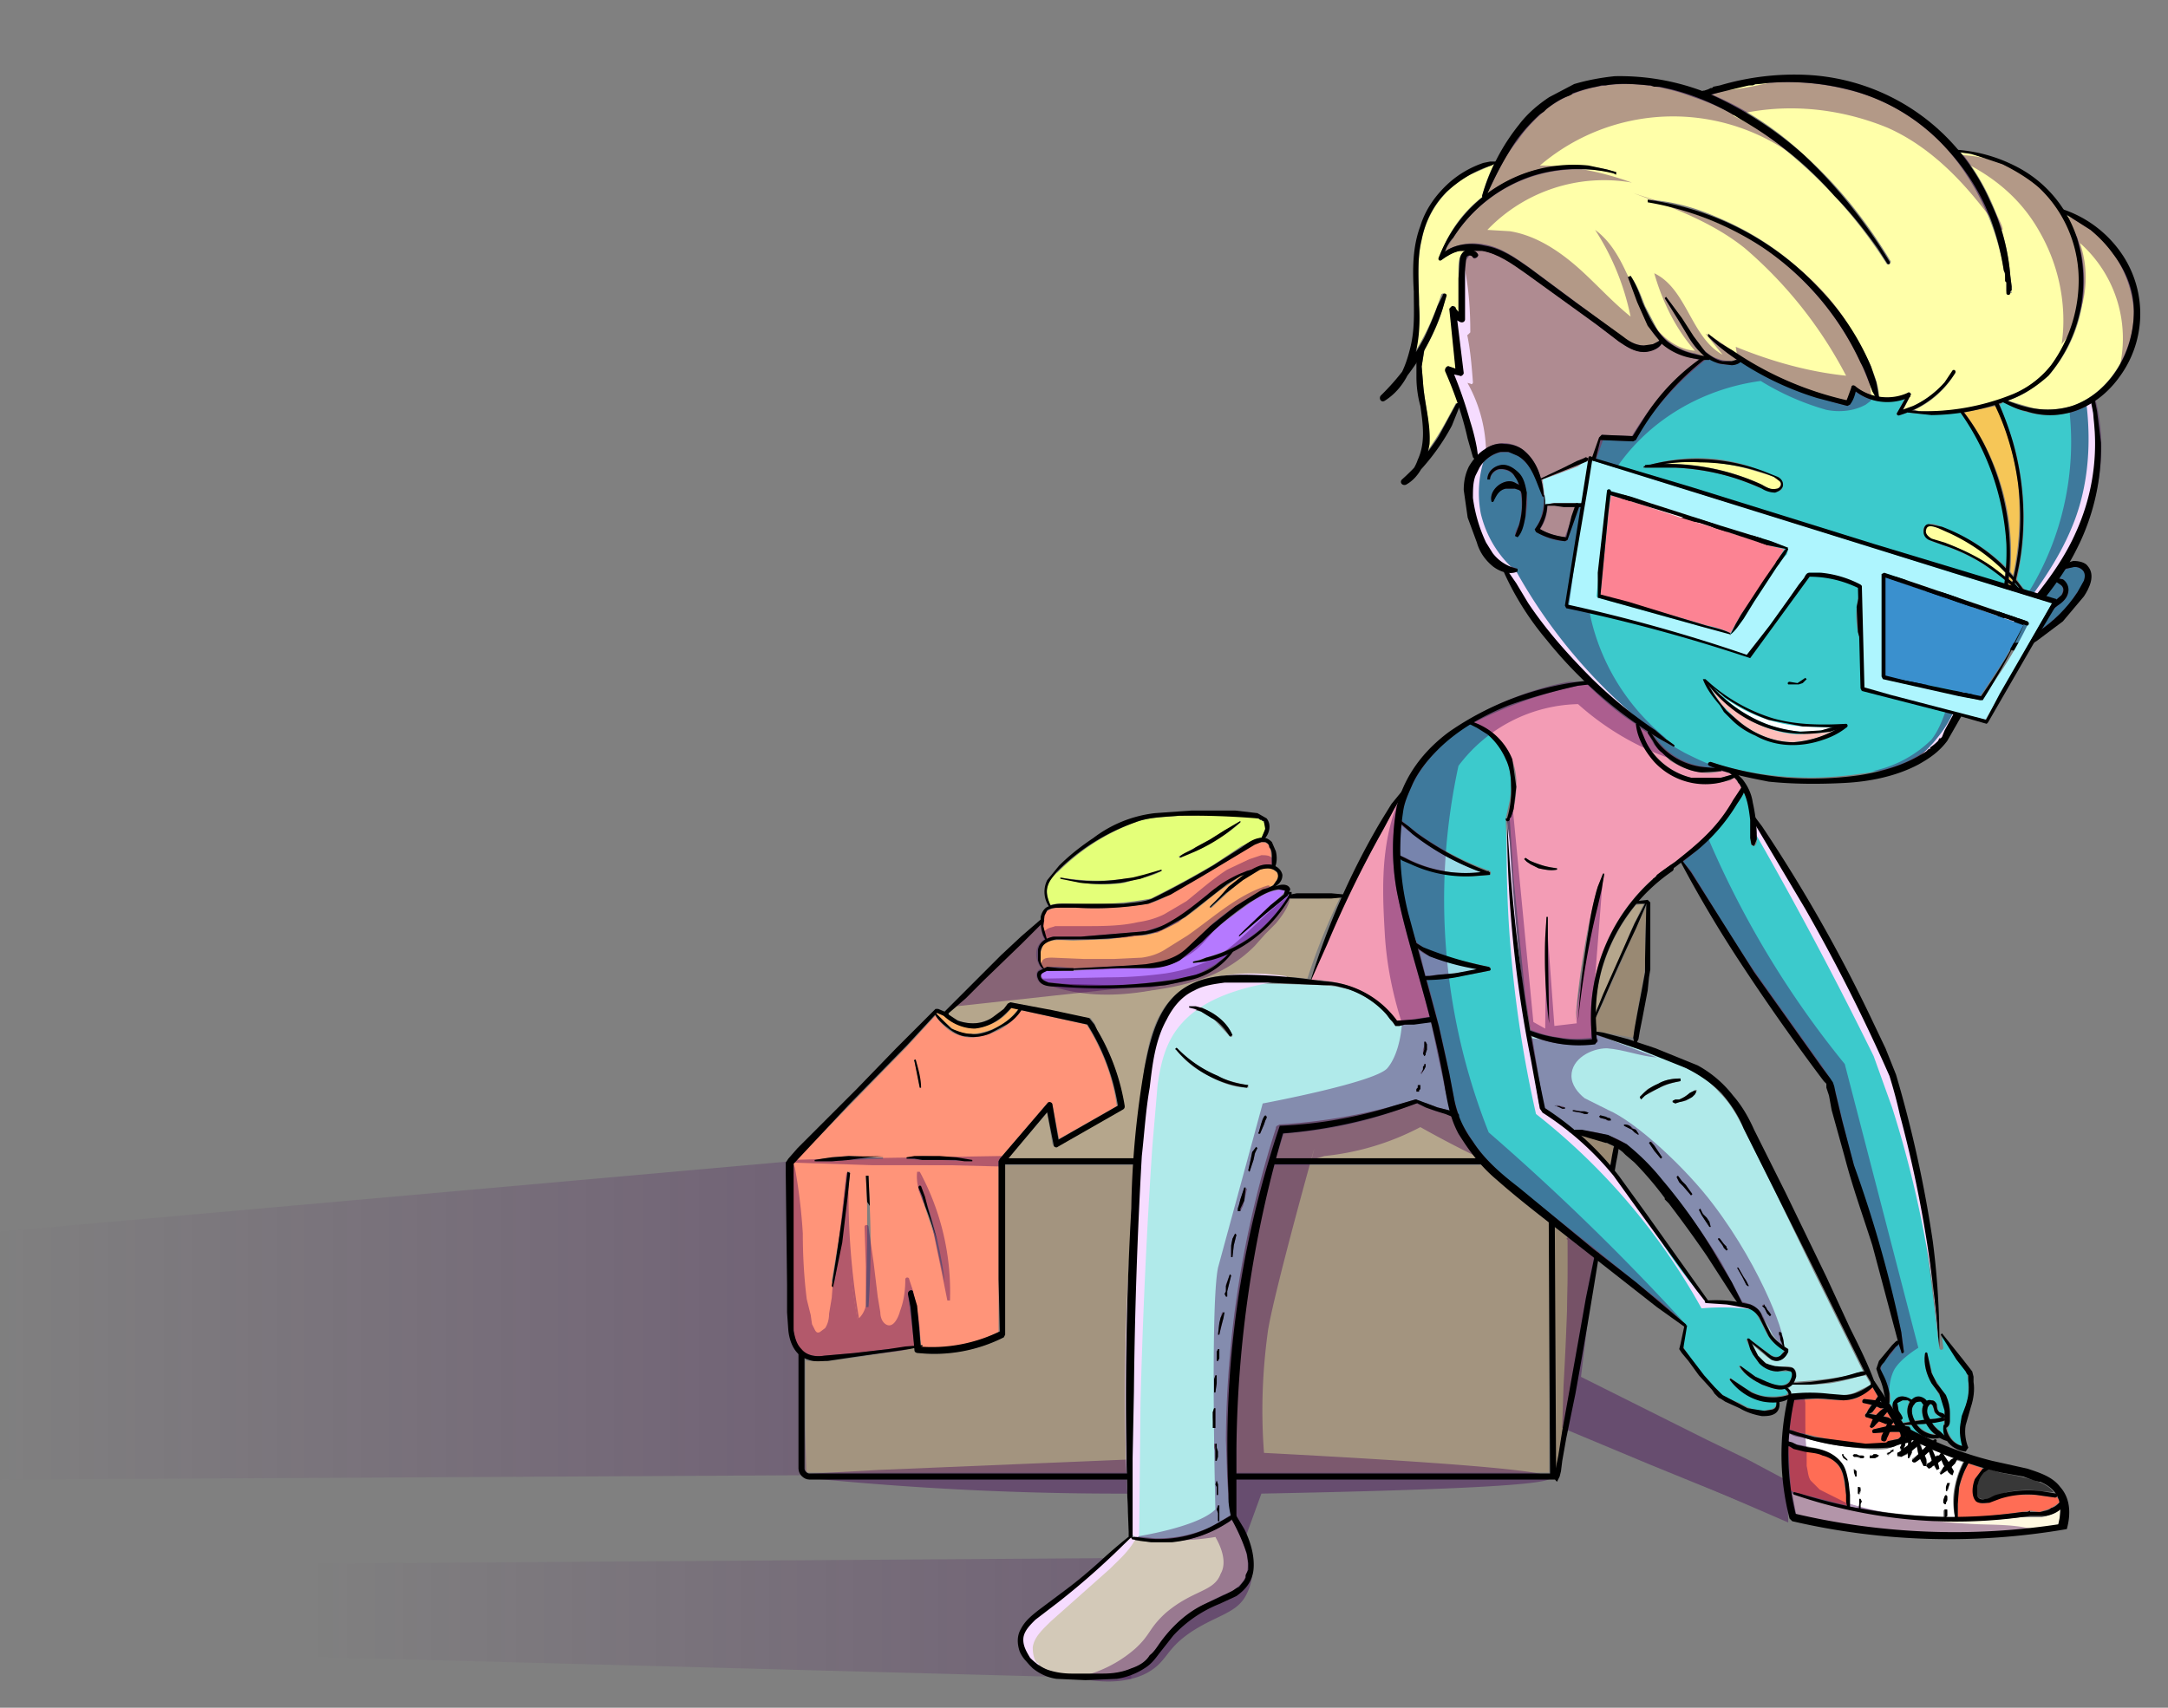 <svg xmlns="http://www.w3.org/2000/svg" xml:space="preserve" viewBox="200 400 1650 1300"><rect x="200" y="400" width="1650" height="1300" fill="#808080" stroke="none"/><linearGradient id="a" x1="437.1" x2="1256.9" y1="1632.3" y2="1632.3" gradientUnits="userSpaceOnUse"><stop offset="0" stop-color="#410055" stop-opacity="0"/><stop offset="1" stop-color="#410055"/></linearGradient><path fill="url(#a)" d="m1061 1678-746-20 21-67 721-5 4 92z" opacity=".3"/><path fill="#3CCACC" d="M1668 799c3-1 7 1 10 2l9 4a135 135 0 0 1 40 27 180 180 0 0 0-35-118c-13 2-27 2-40 0l-6 2c-2 1-3-1-2-2l6-11c-13 5-27 3-38-5l-4 10-2 1a276 276 0 0 1-81-34c-2 2-5 3-8 3l-9-1-7-4v1h-3a238 238 0 0 0-55 62l-23-1-27 76-1 1c-9 0-16-3-23-7l-1-2c5-7 7-16 7-24l-1-1c-4-11-8-24-19-31-8-5-18-3-25 4-8 7-10 18-9 28l5 19 6 15c2 5 5 9 9 13s9 5 14 7v2l-6 1 14 23a377 377 0 0 0 81 86l30 22c1 0 0 2-1 1l-14-8a53 53 0 0 0 34 23l13 2-5-2c-2-1-1-3 1-3l9 3a255 255 0 0 0 105 6c18-2 35-7 50-18 6-4 11-9 15-16l12-23 14-23c-7 4-15 8-24 10-12 3-25 3-37-1l-10-5c-11-7-19-19-22-32a63 63 0 0 1 1-29c7-5 15-9 24-12a89 89 0 0 1 84 18l1-2 2-15a157 157 0 0 0-50-27c-3-1-7-2-9-4-4-3-5-10 1-11zm-306-12c-1 7-2 16-8 21h-1c0-4 2-6 3-9a54 54 0 0 0 1-25l-1-1-3-1h-7c-5 1-8 5-9 9h-2c-1-6 4-12 10-14 3-1 6-1 9 1h2c-2-4-5-9-10-10-5-2-11 1-12 7h-2c0-7 6-11 12-11s12 5 15 11c3 7 4 15 3 22zm89-32 12-3a132 132 0 0 1 38-3c15 1 30 5 43 11l10 4c2 1 3 3 3 5 0 3-2 5-4 5-3 1-7 0-9-1l-23-9a192 192 0 0 0-64-8h-6v-1zm-21 54-1-1c-2-7-1-15 1-22l5-8c1-2 3-2 4-2a109 109 0 0 1 102 34c6 7 11 14 15 23 1 1-1 2-2 1l-2-3c-6 12-16 21-28 27a66 66 0 0 1-60 2 66 66 0 0 1-34-51zm219 676h1l3 1 1 3 8 3-7-7h-6zm13-18c-2-1-4 0-5 2-3 3-2 8 0 12h7c-1-4-2-8 0-12l-2-2z"/><path fill="#FF6D55" d="M1640 1490h-2l-2 5c0 1-2 3-3 2-2 0-1-3-1-4l2-3-8 1c-1 0-2-2 0-3l10-2v-2h-1l-4-2h-1l-2 2c-1 1-2 3-4 3l-1-1 2-5v-1l-4-1c-2 0-2-2-1-3l2-3 2-4-6-1c-1-1-1-3 1-3l8 1 2-3-4-7-11 8c-5 2-10 2-15 2l-16-1-18 1-3 22c3 1 6 3 10 3a275 275 0 0 0 37 7 138 138 0 0 0 27 1l1-2 8-2 2-2-1-2-1-1h-5z"/><path fill="#3CCACC" d="M1559 1457c-6 2-13-1-18-3-6-3-13-7-17-13-1-1 0-2 1-1l11 8 8 4c6 2 14 5 18-1 2-2 3-7 0-7h-11c-5-1-9-3-12-6l-5-7-5-11 1-1h1l16 12c2 1 5 3 8 1l3-4c-5-3-10-7-13-12l-5-10-4-7c-4-4-10-5-16-5l-21-2-1-1-7-9-45-63-19-25-25-26-7-6-1-1-21-15c-2-1-2-6-3-8l-2-11-4-22a1288 1288 0 0 1-18-182l2-9c3-12 3-25-2-37a48 48 0 0 0-23-24l-4-2c-9 6-18 12-25 20a98 98 0 0 0-26 45l-2 8 6 5 8 6a222 222 0 0 0 54 28c1 1 1 3-1 3a110 110 0 0 1-56-7l-8-4-4-1a229 229 0 0 0 13 63l1 1 5 4 14 6 35 8c2 0 2 3 0 3l-26 5-21 2a868 868 0 0 1 17 71l4 21a221 221 0 0 0 3 10v1l1 4 10 16c9 14 22 25 34 35l58 46 32 26 19 15 19 17v1l-2 15 1 3 2 3 4 6 8 10 9 10 5 5 4 3 10 4c5 3 10 5 16 6l7-1c4-1 5-3 5-6l-10-1c-10-1-20-8-26-16l1-1c9 6 17 13 28 14h7l7-1 1-1c1-1 0-2-1-4zm94 10-1-1h-4l-4 2 1 6 2 3 1 2v1l-1 1 1 1v1l6-1c-2-4-3-8-2-12l1-3z"/><path fill="#B0EAEA" d="m1366 1189 9 54 23 17c14 1 28 3 40 11a454 454 0 0 1 72 90l16 30c4 1 8 2 11 5 5 4 6 10 9 15 2 5 6 10 11 13l-1-1-1-3-1-3v-3h1v1l1 2 1 2 1 6 3 2v2c-2 4-7 9-12 6-4-1-6-4-9-6l-7-6 2 4 3 5c2 2 4 5 7 6 2 2 5 2 8 2 3 1 7-1 11 1s4 7 1 11l13-1a246 246 0 0 0 29-4l7-2 4-1-38-77-30-62-23-46c-5-10-10-19-18-27-7-8-16-15-26-19-11-6-23-10-35-14l-33-11 1 4c0 1 0 2-2 2-16 3-33 1-48-5zm25 55h-2l-2-1a220 220 0 0 1-3-2l4 1h1l2 1v1zm17 4h-2l-3-1-6-1 1-1 5 1h3l3 1-1 1zm134 145h1v1l1 1 1 2 1 2 2 2h-1l-2-1-1-2-1-2-1-1-1-1 1-1zm-19-28 4 7 2 3 1 2 1 2s0 1 0 0l-2-1-1-2-2-4-4-7h1zm-14-22 3 4 2 2v1l1 1-1 1-1-1-1-1-1-2-3-4c-1-1 0-2 1-1zm-45-61-5-6-2-3-2-3 2-1 2 3 2 3 4 6-1 1zm23 28-6-7-3-3-2-4 1-1 3 4 3 3 5 7-1 1zm7 10 2 4 2 3 2 3 2 4h-1l-2-3-2-3-2-4-2-3 1-1zm-8-88 4-2c1-1 2 0 1 1l-1 2-2 2-5 3-5 1-3 1-2-1v-1l2-1h3l4-2 4-3zm-35 0 3-3 8-4c5-3 11-4 17-4v2a64 64 0 0 0-23 9l-4 2-3 2c-1 1-1 0-1-1l3-3zm-15 24c3 0 5 1 7 3l2 1 2 3v1l-3-2-2-2-6-3v-1zm-19-6 1-1 4 2h2l1 1h1l-1 1h-2l-1-1-4-1-1-1zm180 212c5 0 10 0 15-2l12-6-4-7-6 1a144 144 0 0 1-21 5 188 188 0 0 1-29 1l-3 3c1 1 3 3 2 4 12-1 23 0 34 1z"/><path fill="#3CCACC" d="M1631 1466v1-1z"/><path fill="#FF6D55" d="m1636 1475-2 3 3 1 3 2-3-5-1-1zm-8-4-3 4-1 1 4 1 3-3 2-2h-2l-3-1zm12 13v1h2l-1-2-1 1z"/><path fill="#B0EAEA" d="M1171 1259c0-2 1-2 3-3a434 434 0 0 0 86-14l17-5 2 1 7 2 8 3 8 2 2 1-4-16-11-52-13 1-7 1-4 1h-3l-3-4-3-4a67 67 0 0 0-30-20l-9-2-9-1a5698 5698 0 0 0-76-2c-8 1-16 2-23 6-9 5-16 13-21 22-8 16-11 35-13 53a882 882 0 0 0-9 110 3121 3121 0 0 0-3 120v51l-1 39v20l2 1h5l10 1a98 98 0 0 0 41-8l9-5 8-5-2-12-1-15-1-30a789 789 0 0 1 38-237zm112-57v-3l1-3v-3h1l1 2v4l-1 3v1l-1 1-1-2zm-2 15 2-3v-2l1-1v-1h1v2l-1 2-2 3h-1zm-3 12 1-1v-1l1-1h1v3l-1 1v1h-2v-2zm-120 33 2-7 1-3 1-1 1-2 1 1v1l-1 2-1 3-3 7c-1 0-2 0-1-1zm-5 15 3-3c0-1 1 0 0 0l-1 5-1 4-3 9-1-1 2-9 1-5zm-48-111h5l5 1 9 5c6 4 11 9 14 16 0 1-1 2-2 1l-13-14-9-5-5-1-4-2v-1zm15 53c-10-5-18-11-25-20-1 0 0-2 1-1a94 94 0 0 0 54 28v2c-11 0-21-4-30-9zm6 228v6l-1 7h-1v-10l1-3h1zm-2 40-1-8v-4l1-3h1v15h-1zm1 23v-5l-1-3v-3h2v13h-1v-2zm1 23v-6l1 3v8h-1v-5zm2 25h-1v-6l-1-3 1-3h1v12zm0-129v5l-1 2h-1v-7l1-2h1v2zm3-26-1 5-2 8h-1a69 69 0 0 1 2-13l1-4h1v4zm5-28-1 4-1 4v4h-1l-1-2 1-2v-5l3-8 1 1-1 4zm4-31-1 4-1 9h-1a48 48 0 0 1 1-14l2-4 1 1-1 4zm2-22 1-2v-3l1-4 3-9 2 1-2 9-1 4-1 2-1 2h-2z"/><path fill="#3CCACC" d="M1734 844v1l4 4-4-5z"/><path fill="#E4FF79" d="M1020 1088a244 244 0 0 0 56-4 781 781 0 0 0 48-26l21-14c5-2 9-5 14-6h1c2-4 4-8 2-12l-1-1-2-1-2-1-6-2-21-1-32 1c-12 1-23 1-34 5a163 163 0 0 0-59 38c-4 3-7 7-8 12-1 4 1 9 2 13 7-2 15-1 21-1zm77-36 24-13 23-14v1c-6 6-14 11-22 15-7 5-16 9-24 12l-1-1zm-90 16c13 2 26 3 39 2l20-2 18-6v1c-5 3-12 5-18 6l-10 3a105 105 0 0 1-49-4z"/><path fill="#FF9479" d="M994 1104c0 4 1 7 3 11l4-2h21l24-2 24-2h1l16-5c12-6 22-15 33-24a153 153 0 0 1 25-15c2-1 5-3 8-3l4-2c3-2 7-2 11-2l-1-11c-1-2-1-4-3-5-3-2-7 0-10 1l-16 10-25 15-23 13c-5 3-11 6-17 7a242 242 0 0 1-65 2c-3 1-7 1-10 3-3 1-4 5-4 8v3z"/><path fill="#B579FF" d="m1149 1089-19 14-17 15c-5 5-11 11-17 14-7 3-15 5-22 5h-24a1720 1720 0 0 0-33 2h-20c-2 0-6 2-4 5 1 3 5 4 8 4a335 335 0 0 0 110-6l14-8 8-6 1-2-8 3c-6 2-12 4-18 4v-1l10-3 9-3a102 102 0 0 0 54-45h-1l-5 5-11 9a900 900 0 0 1 0-3l11-10 2-2c1-2 1-2-1-3l-6 1c-8 2-14 6-21 11z"/><path fill="#9BDCE8" d="M1270 1053a95 95 0 0 0 29 10c9 2 19 2 29 1a179 179 0 0 1-50-27l-12-9v5l-1 18 5 2zm24 89a269 269 0 0 0 31-4l-31-8c-5-2-10-3-14-7l5 20 9-1z"/><path fill="#F39CB5" d="M1204 1146c8 1 16 2 24 5 14 5 26 14 35 26 9 0 17-2 25-3l-5-19c-7-25-15-51-20-77a171 171 0 0 1 1-67l-3 5-8 15c-21 37-39 75-55 115h6z"/><path fill="#FFB16D" d="M1152 1066c-6 3-11 8-16 12l-14 13c-1 0-2 0-1-1l17-17 9-7-3 1-10 7c-11 7-21 17-33 25-5 3-11 7-17 9-6 3-13 5-20 4l-7 1-13 2-27 1c-7 0-17-2-23 3l-3 9c0 4 2 6 3 9l3-1h9l11 1 43-2c8 0 17-1 25-3s15-6 21-12l17-17a203 203 0 0 1 41-27l3-1c2-1 4-3 5-6 2-3 0-5-3-7-6-3-12 1-17 4z"/><path fill="#FF9479" d="m828 1432 22-2 26-3 20-2-5-40c0-3 4-4 4-1 3 13 5 27 6 40h1v1h-1v1c20 1 41-3 59-12v-124c0-3-1-6 1-8l12-14 24-28c1-1 3-1 4 1l5 26 44-25c-3-22-11-43-23-62l-50-11c-7 11-19 18-32 20-7 2-14 0-20-3-5-3-10-8-13-13l-22 24-87 89a10983 10983 0 0 1 1 109c0 11-2 24 6 33 5 4 11 5 18 4zm91-56-8-36-6-18-6-18c0-1 1-2 2-1l6 18a299 299 0 0 1 12 55zm-22-169 4 21h-1l-4-20c-1-1 1-2 1-1zm-7 74 12-1a273 273 0 0 1 38 4l-25-1h-13l-12-1v-1zm-48 53-7 42c-1 1-2 0-2-1l7-41 5-42h2l-5 42zm19 61h-2l1-50v-25l-1-25h2l1 25a684 684 0 0 1-1 75zm-40-112 12-2 13-1 26 1v1l-26 1-12 1h-13v-1z"/><path fill="#3CCACC" d="m1745 859-1-1-11-11-5 15a83 83 0 0 1 7 9l10-12zm-10 12z"/><path fill="#D3C9B8" d="M1131 1561a92 92 0 0 1-62 12c-2 0-7 0-8-2h-1l-8 8-32 29-32 25c-3 4-7 8-9 13-1 6 2 12 5 16 4 4 8 7 13 9 6 3 13 3 19 4 15 0 32 1 46-5 5-2 10-5 14-10l8-11c9-12 20-21 33-28l14-7c4-1 8-3 11-6 16-13 3-37-4-51l-7 4z"/><path fill="#998973" d="m1425 1287 1-2 1-6 1-6c-8-5-17-7-25-9l5 5 17 18z"/><path fill="#A3947F" d="m1339 1298-11-11h-158a740 740 0 0 0-29 215v19h238v-191l-40-32z"/><path fill="#998973" d="m1383 1334 1 186v-2l2-9 3-19c8-44 15-89 24-133l-17-13-13-10zm32-149 5 1a516 516 0 0 1 23 4l1-6 2-14 5-27c2-10 1-19 1-28l1-25-9 19-10 23-10 22c-3 7-6 15-10 21l1 10z"/><path fill="#B5A68C" d="m1414 1171 8-17a2224 2224 0 0 0 19-45l10-21-6 1c-19 23-30 52-31 82zm-121 75a133 133 0 0 1-15-6l-20 7c-26 9-54 14-81 16l-6 19h153l-14-19-5-13-4-2-8-2zm-343-69c7-2 13-7 17-13l2-1a18096 18096 0 0 1 54 11l7 1 3 4 2 5 5 9c8 16 13 32 15 49a12323 12323 0 0 0-50 31c-1 1-3 0-4-2l-4-24-30 35h96a1320 1320 0 0 1 8-69c3-20 8-42 24-56 14-13 33-15 52-15l39 2 9 1a456 456 0 0 1 25-62l-17 1h-22l-10 14c-8 10-18 18-29 24l-4 2-7 7a53 53 0 0 1-26 15c-13 4-27 5-40 6a348 348 0 0 1-64-1c-5-1-11-2-12-7-1-4 1-6 4-7-4-3-5-10-4-14s3-6 6-8c-2-3-3-8-3-12l-37 37-19 18-9 9-5 4-1 1c9 7 20 9 29 5z"/><path fill="#A3947F" d="M1063 1287h-98v26a17443 17443 0 0 0-1 105c-20 10-43 14-65 12-2 0-3-1-3-2v-2l-18 3-24 4-23 3h-17l-1-1v83c0 2 1 3 3 3h241v-78a4124 4124 0 0 1 6-156z"/><path fill="#F6C657" d="m1732 841-3-2v2l2 2 1-2zm-5 15 4-11-2-1-3 16 1-4z"/><path fill="#FFB16D" d="m919 1178 7 6c7 3 13 4 21 2 10-2 21-8 28-18l-5-1c-5 7-12 12-20 14-11 4-23 0-32-8l-5-2v1l6 6z"/><path fill="#FFFFA0" d="M1719 828a144 144 0 0 0-43-26c-3-1-10-4-11 2 0 4 4 6 7 7l10 3a162 162 0 0 1 44 25v-3l-7-8z"/><path fill="#FFFFA9" d="M1371 529a112 112 0 0 1 59 2v1c-8-2-17-3-25-3a112 112 0 0 0-99 52l-7 11c8-6 20-8 30-6 13 2 24 10 34 17l35 26 35 26c5 4 10 7 17 8a17 17 0 0 0 13-4l-3-3c-5-6-8-13-11-20l-10-25 2-1c5 7 8 15 11 23l10 19a44 44 0 0 0 28 17l6 2h1l-5-5c-5-5-8-12-12-18l-13-21 1-1c9 11 16 24 24 35 4 5 9 10 15 12a23 23 0 0 0 14 1h1c-8-6-16-11-22-18v-1l19 13c26 17 56 30 86 37 2-3 4-6 4-10 0-1 2-2 3-1 4 4 10 6 15 8l-10-24a218 218 0 0 0-163-125v-1c18 1 36 6 52 13a222 222 0 0 1 118 114c3 8 6 15 6 23 8 2 16 1 22-3 2-1 3 1 2 2l-6 12c16-6 29-17 39-30 0-2 2 0 1 1-7 12-18 22-31 28l4 1c24 1 50-3 72-13 11-5 21-13 29-23a106 106 0 0 0 12-104 96 96 0 0 0-50-48 127 127 0 0 0-32-9l3 3a174 174 0 0 1 35 91l1 8v3l-1 1h1v1h-3v-1h-1v-8l-2-9a191 191 0 0 0-41-89c-21-24-48-41-79-48a182 182 0 0 0-102 4c26 11 50 27 70 46 26 23 48 51 66 81 0 2-2 3-3 2a361 361 0 0 0-75-85c-21-18-45-33-72-42-21-8-44-12-67-9-16 2-32 8-45 18-8 7-16 15-22 24-10 12-16 26-23 40 12-8 25-15 39-18z"/><path fill="#3CCACC" d="m1492 1047-11 9 6 7c16 26 31 51 48 76l52 73 6 9 4 10 5 21a1085 1085 0 0 0 30 103l11 42c3 11 5 21 6 32 0 1-2 2-2 0l-2-6-3 4-4 5c-3 3-8 8-6 12l5 12c1 3 3 9 1 12l3 4c-1-2 0-4 1-5 1-3 3-4 6-4l4 1 2 1 1 1 6-3 5 4 4-1c2 0 3 1 4 3s0 4 2 6l3 1 1 1v-5l-3-8-4-7c-6-7-9-17-8-26 0-2 2-2 2 0l4 16 7 11c4 5 6 10 6 16v8c0 1 0 4-2 5 1 6 5 12 12 14-2-7-2-13-1-19l5-19v-12l-1-6-4-6-15-22 1 9c0 2-3 2-3 0-4-30-7-61-12-91a969 969 0 0 0-26-116l-4-9a1253 1253 0 0 0-59-118l-38-63v11c0 1 0 3-2 4h-1c-3-2-1-7-1-10a96 96 0 0 0-4-27l-2-4a140 140 0 0 1-36 44zm119 472z"/><path fill="#383838" d="M1705 1539c2 3 5 2 8 2l14-5a76 76 0 0 1 26-1l10 1c-2-3-5-5-9-7-10-4-21-6-32-8l-9-3-3 3c-3 2-4 6-5 9v9z"/><path fill="#3CCACC" d="M1666 1484h-7a20 20 0 0 0 14 8h-1l-6-8z"/><path fill="#FFF" d="M1544 951a82 82 0 0 0 43 5l7-2h2l-24-1a116 116 0 0 1-65-26l2 1c10 10 22 18 35 23z"/><path fill="#FFDAE5" d="m1519 848-1 10 8-5 2-7c3-19-11-44-34-49-11-2-23 0-34 7-9 6-15 15-17 23l1 12-1 1 11 12a31 31 0 0 1 5-23c-3-3-4-7-4-11a15 15 0 0 1 29-4h4c20 1 30 21 31 34z"/><path fill="#F39CB5" d="m1520 992-3 2-10 2c-17 2-36-3-48-17-7-7-12-17-13-27l-9-6c-11-8-20-16-29-25l-7 1a326 326 0 0 0-79 28l4 2 10 6c12 10 19 25 18 41a71 71 0 0 1-4 23l-1 1 3 46 9 90 4 25a92 92 0 0 0 46 6v-24a141 141 0 0 1 61-108l3-2c10-8 21-16 29-26a119 119 0 0 0 16-21l5-9v-1l-2-3-3-4zm-142 187-2-41v-20l1-20h1v41a890 890 0 0 0 0 40zm7-117c-5 1-9 0-14-1l-6-3-3-2-2-2 1-1 3 2 2 1 6 2c4 2 9 2 13 3v1zm33 17-3 14a832 832 0 0 0-16 84 596 596 0 0 1 16-99l5-13 1 1-3 13z"/><path fill="#FFF" d="M1442 827c1-9 8-18 17-24 11-7 24-10 36-7 24 5 38 31 35 50l-1 6c9-6 16-14 22-22v-1l-11-15c-15-17-35-28-58-33-14-2-29-2-43 1l-6 12-2 11c1 12 5 23 11 33v-11z"/><path fill="#FFFFA0" d="m1539 768 10 5c5 0 9-5 4-8-2-2-6-3-9-4l-10-3a153 153 0 0 0-66-5 173 173 0 0 1 71 15z"/><path fill="#F6C657" d="M1736 769a208 208 0 0 0-17-60l-24 5a178 178 0 0 1 35 121l2 3c5-22 6-46 4-69z"/><path fill="#3CCACC" d="M1678 1479h1l-3-1c-2-1-4-2-4-4l-1-3-1-2c-1-1-3 2-3 3-1 3 0 5 1 8h5l5-1zm1 7v-1l1-3h-6l-4 1 7 7 3 3-1-7z"/><path fill="#FFF" d="m1732 874 1-2-4-3-2-2-10 22h-2v8l3-4 12-15 2-4z"/><path fill="#FFDAE5" d="M1667 853c-23 1-40 21-41 38v10l9 8v-4c0-8 2-14 6-19v-4a15 15 0 0 1 25-10h1a33 33 0 0 1 32 38l14-10 1-9c-2-18-23-40-47-38z"/><path fill="#3CCACC" d="m1767 840 3 1c3 2 5 7 4 11s-5 7-8 9c-4 4-8 7-13 9-1 1-2 0-1-1l9-9 8-7c1-3 2-6-1-8 0-1-1-2-3-2-11 16-23 30-35 45l5 2 6-3 10-6c11-8 22-17 29-29 3-4 10-13 5-18-2-2-6-3-9-2l-5 2-4 6z"/><path fill="#FFFFA9" d="m1791 575-11-7-7-4 8 17a109 109 0 0 1-22 105c-9 8-19 15-31 19l17 5c10 3 22 2 32-1 29-10 47-42 47-72a86 86 0 0 0-33-62z"/><path fill="#3CCACC" d="M1771 715a65 65 0 0 1-46-9l-3 2 10 28a210 210 0 0 1 3 105l2 3 10 13c12-16 24-33 33-52a165 165 0 0 0 12-98c-7 4-14 7-21 8z"/><path fill="#FFF" d="M1721 863a92 92 0 0 0-51-22c-19-1-37 4-54 12-2 11-1 23 2 33l6 12v-7c1-18 19-39 43-40 23-1 44 18 48 36l7-24h-1z"/><path fill="#FF6D55" d="M1690 1545v10h4c14 0 29-2 44-4l8-1 6 1 9-3 6-4v-2l-2-3-1 1-15-2h-12c-6 0-11 1-17 3-4 2-12 6-16 1-4-4-2-11-1-16l6-8-11-4-2 4a65 65 0 0 0-6 27z"/><g fill="#FFF"><path d="m1664 1503 2-2-4-2 1 5 1-1zm-9-5 1-1h1l-1-1-1 1v1zm-6 5 2-2 1-1v-2l-2 1v1l-1 3zm25 6 1-1h1l1-2-6-2 2 5h1zm-9-1 1 2 1 5 1-1 1-1 1-1v-2l-2-5-1 1-2 2z"/><path d="m1676 1518-2 1-2-3h-1l-1 1-2 1-2-2h-2l-2-4-1-2-3 3c-2 1-4-2-2-3l4-3-1-6-1 1-3 3v1l-2 4-1-1v-2l-5 2h-3v-3l2-1 1-1-1-1v-1l1-2v-1l-2 1-9 3c-9 1-17 0-25-1a201 201 0 0 1-40-8c-3 0-7-1-9-3l-1 6 3 2 6 1 10 2c6 1 12 3 17 7s7 9 8 15l2 11v12l7 1 1-3v-4h1v7c21 4 42 6 64 7h-1v-5l1-1h1l1 1v4l-1 1h7c-2-8-2-17 0-25a70 70 0 0 1 6-17l-4-1-1-1v1l-2 2-2 2 2 4-1 3c-2 0-3-2-3-3l-1-1-1 1-3 2c-1 1-2-1-2-1l3-4 1-1-1-2-1-3-1 1-2 2 1 4zm-70-6-2-3-2-1v-1c-1 0 0 0 0 0h1v1l1 1a314 314 0 0 1 2 3zm7 12h-1v-2l-1-1v-3l1 1 1 1v4zm3 11v1l-1 2-1-1v-5h2v3zm2-25h-3l-2-1h-2v-2l2 1h4l1 1h1l-1 1zm12-2-1 1-2 1h-4v-2h2l1-1h2l2 1zm11-4v1h-1l-1 1-2 2-1-1v-1l3-1v-1h2zm40 29v-1l1-3h2l-1 3v2h-1v1h-1v-2zm-2 9 1-3 1-1 1 1v3l-1 2v1h-1l-1-1v-2z"/><path d="m1685 1511 2-1-8-3 4 6 2-2z"/></g><path fill="#FFC0BB" d="m1593 957-8 1-18 1c-27-2-51-18-67-38l10 15 11 11c12 11 28 18 44 18 12-1 23-4 33-10l-5 2z"/><path fill="#3CCACC" d="M1600 954h1-1z"/><path fill="#F39CB5" d="M1487 992a59 59 0 0 0 30-2h1l-1-1-6-2h-1c-13 4-28-1-39-8l-12-12-5-9-6-4 3 9c8 14 20 25 36 29z"/><path fill="#FFFFA9" d="m1303 679 5 2-4-46c-1-2 4-3 4 0l2 3v-35c0-4 1-10 5-12l3-1c-7 0-15 3-21 8h-2a96 96 0 0 1 33-48v-1a126 126 0 0 1 9-24l-18 8a71 71 0 0 0-37 50c-4 17-2 34-2 51 0 11 0 22-3 34l1-2c8-13 14-27 19-42 1-1 4-1 3 1-2 15-9 29-16 42l-2 12 1 12c1 16 6 31 4 47l-1 6 4-6c7-10 12-20 18-31h2l-9-25c-1-1 0-4 2-3z"/><path fill="#F8E8B9" d="m1489 673-11-4c-5-2-9-4-13-8-2 5-8 6-13 7-6 0-13-3-18-7l-35-26-36-26c-10-8-21-15-34-18l-9-1 5 4c0 2-3 4-4 2 0-2-2-2-3-1l-3 4v44c0 2-2 3-4 2l-2-1 5 40c0 2-2 3-3 2l-4-1a325 325 0 0 1 17 62l6-5c10-7 22-6 31 2s13 21 14 33h2c2 9 0 19-5 26 6 3 12 5 19 6a9671 9671 0 0 1 28-78l23 1c13-22 31-43 52-58l-5-1z"/><path fill="#FF6D55" d="m1564 1535 1 1h1l39 10h1l-1-9-2-12c-1-6-4-11-10-15-5-3-11-4-17-5l-10-2-5-2 2 34h1z"/><path fill="#FFF9E1" d="M1768 1549c-4 3-10 5-14 6h-17a390 390 0 0 1-172-18h-1l3 16a534 534 0 0 0 200 8l1-12z"/><path fill="#410055" d="m1351 1012-4 13a984 984 0 0 0 18 160 78 78 0 0 0 49 8l-3-11 9-115c0 1-22 88-20 112l-17 2-6-82-1 84-9-5-16-166zm149 26a720 720 0 0 0 104 172l56 216s-15 9-19 18-3 18-3 18l-8-18s6-18 14-22l2-2-13-53-42-143a1942 1942 0 0 1-111-168l20-18z" opacity=".4"/><path fill="#410055" d="M1530 669v-1 1zm0 0h-2m2 0h-2v1-1h2s0-1 0 0z"/><path fill="#410055" d="M1812 594a79 79 0 0 0-41-30 96 96 0 0 0-83-46c-50-52-89-61-115-59-29 2-48 13-89 10-17-2-32-8-49-9-20-1-40 5-56 17a160 160 0 0 0-48 75 124 124 0 0 0-30 37l-3 3h1l-1 3 4-3 13-1h1l-4 9v42l-6-3 7 45-10-3 20 68s-19 38 13 77l11 8s39 71 83 102c4 4 37 28 38 26-59-48-77-128-47-190 22-44 67-75 119-82a198 198 0 0 0 50 22c10 2 21 1 30-4l4-3v-5c-3-42-31-79-65-103-35-24-76-37-116-50 30 11 60 22 85 42a326 326 0 0 1 77 97c-29-3-57-11-84-22l1 6h-1c-7-7-15-12-23-16l13 16c-24-13-27-50-52-62 6 21 16 42 31 59-14-1-26-11-33-22-8-12-13-25-19-37-6-13-13-25-24-33 13 20 22 42 27 66-15-12-28-27-42-39s-31-23-50-26l-17-1a123 123 0 0 1 110-36c-22-8-46-13-70-13a156 156 0 0 1 223 21c-17-28-47-44-76-59 39-10 80-6 117 9 55 24 84 81 88 78 1-1-2-10-28-51 11 6 38 20 56 52 22 38 19 74 17 86 18-21 23-51 14-77a97 97 0 0 1 29 99c16-29 17-64 0-90zm-291 80 1 1-5 2-4-1 8-2zm-66-8-7-1h-1l8 1z" opacity=".4"/><path fill="#410055" d="M1775 713c6 54-9 111-43 155-16 21-36 40-48 64-4 11-7 22-14 31a90 90 0 0 1-45 24c22 1 43-14 57-31 13-18 22-39 35-58 17-26 42-47 58-74 22-35 30-79 20-119l-26 9" opacity=".4"/><g fill="#410055" opacity=".4"><path d="M1728 891c0-5 2-10 5-14l10-11 13-16c5-7 11-15 19-19h9l5 6-1 9-7 11c-11 13-24 27-41 33l-9 2"/><path d="M1728 891a30 30 0 0 1 8-16l12-13 11-14 10-12c4-3 10-7 15-4 5 4 4 11 1 16-2 5-6 9-10 13l-11 12a91 91 0 0 1-22 15l-11 3v2c3 1 7-1 10-2l8-4a126 126 0 0 0 27-23l5-6 6-8c3-5 5-11 1-17-1-2-3-4-6-4-3-1-6 0-9 1-5 3-9 7-12 11l-11 15-8 9-7 7c-4 5-9 12-8 19h1z"/></g><path fill="#410055" d="M1557 1424c4-2-15-57-53-107-21-28-59-63-80-72l-18-9c-5-4-10-10-10-17 0-13 15-21 27-21 13 1 25 6 38 7l-50-19v6c-16 1-32 0-48-2 1 12 1 24 4 36 3 11 10 22 20 29 12 7 27 8 41 13s25 16 34 28l10 13 14 26c9 14 12 14 23 30l15 27c3 1 8 3 13 7 7 6 10 13 12 17 3 4 7 9 8 8z" opacity=".4"/><g fill="#410055" opacity=".4"><path d="m1561 1559-171-74a2599 2599 0 0 0 3-144l20 14-11 95 158 78"/><path d="m1562 1558-67-29-66-29-38-16 1 1a2117 2117 0 0 0 3-113v-31l-3 2 20 14v-2l-9 74-3 21 1 1 62 31 61 30 35 17c2 1 3-2 1-2l-30-16-31-15-62-31-34-17v2l9-74 3-21-1-1-20-14a2558 2558 0 0 1-4 114l-1 31v2l67 28a19278 19278 0 0 0 106 43z"/></g><path fill="#410055" d="M1208 1280a199 199 0 0 0 73-22 800 800 0 0 0 46 24l154 124a1819 1819 0 0 0-148-144 480 480 0 0 1-23-279 117 117 0 0 1 91-47 208 208 0 0 0 117 52c-16-5-28-11-36-15-28-16-43-24-55-40-3-4-8-11-18-14h-15c-32 6-62 19-89 37l-2 6c-7 5-15 11-22 20-33 40-29 94-27 130 1 16 4 39 13 67 0 0-1 22-11 34-9 11-95 27-95 27l-34 125c-6 29-2 184-2 184-14 14-62 21-62 21 30 6 62 0 62 0 8 14 7 23 4 28-5 14-21 12-42 30-13 12-11 16-23 27a96 96 0 0 1-45 22c26 6 43 2 53-3 17-9 14-18 35-32 20-13 35-14 42-29 3-6 4-12 4-16l-5-27 12-33c155-3 220-7 220-12s-65-11-218-19c-3-39 0-71 3-93 5-32 45-174 33-130l10-3z" opacity=".4"/><g fill="#410055" opacity=".4"><path d="m1060 1512-246 11a2520 2520 0 0 0 247 12l-1-23z"/><path d="m1060 1511-96 4-96 4-54 3c-2 0-2 3 0 3a2378 2378 0 0 0 241 12h6c1 0 2-1 1-2v-11l-1-12c0-2-3-2-3 0v12l1 11 1-2h-48a2736 2736 0 0 1-198-11v3l96-4 96-4 54-3c2 0 2-3 0-3z"/></g><g fill="#410055" opacity=".4"><path d="M802 1284c11 41 4 85 15 125 1 3 2 6 5 7 3 0 5-2 7-4 3-6 4-12 5-18l11-100c-1 37 1 75 8 112 3-2 6-6 7-11l1-12-1-49 8 64 2 8c1 2 4 4 6 4 5 0 8-4 10-9 3-8 4-17 5-27l8 37c0 3 0 7-2 10-3 5-8 5-11 6l-66 8c-4-1-9-4-13-9s-4-11-4-13l-3-124"/><path d="M802 1284c4 17 5 35 6 52s1 35 4 52l2 13c1 4 1 8 3 11 1 3 4 6 7 5 4-1 6-4 7-8 2-3 3-7 3-11l2-13 3-28 6-56 1-7h-2a544 544 0 0 0 9 113c8-5 9-15 9-24l-1-31v-18h-3l7 54 2 13c1 4 2 7 5 9s6 2 9 0 4-5 6-8c3-8 5-18 5-28l-3 1c4 12 6 24 8 36v8l-5 5-9 1-55 7h-4l-4 1-6-2c-4-3-8-7-9-12l-1-14-1-41-1-66v-9c0-2-3-2-3 0l1 70 1 45 1 13a22 22 0 0 0 13 17l2 1 2 1h2l60-7c7-1 16-2 19-10v-8l-1-9-4-19-3-9c0-2-3-2-3 0 0 8-1 16-4 24-1 4-5 14-11 10-3-2-4-6-4-9l-2-12-3-25-4-28c0-2-3-2-3 0l1 30v30c-1 4-3 8-7 11h2a563 563 0 0 1-8-111c0-2-2-2-2 0l-6 54-4 27-1 13-2 12c0 4-1 8-3 11l-4 3c-2 1-3 0-4-2l-2-4-1-7-3-12c-2-16-3-33-3-50a427 427 0 0 0-6-50l-2-6s-2 0-1 1z"/></g><g fill="#410055" opacity=".4"><path d="M899 1306c8 12 11 26 14 40l9 44c1-34-7-68-23-97-1 8 2 16 5 23"/><path d="M899 1306a100 100 0 0 1 11 30l7 34 4 20h2a192 192 0 0 0-23-98h-2c-1 9 2 17 5 24h2c-3-7-6-15-5-23h-1a216 216 0 0 1 21 75l1 22h2l-8-37-7-32c-2-6-5-11-9-16v1z"/></g><g fill="#410055" opacity=".4"><path d="m962 1288-160-4 161-2-1 6z"/><path d="m962 1287-62-2a535225 535225 0 0 0-98-2v2l63-1 62-1h36l-2-1v6h2l1-6-2-2-62 1-63 1-35 1c-2 0-2 2 0 2l62 2a535225 535225 0 0 0 98 0z"/></g><path fill="#410055" d="m996 1149-1-1m1 1-1-1c1 0 0 0 0 0l1 1z" opacity=".4"/><path fill="#410055" d="m1102 1147-174 19a4869 4869 0 0 0 67-66 21 21 0 0 0 2 16s-5 3-6 10 3 11 4 12c-3 1-3 6-1 8 3 3 7 3 10 3 9 0 34 0 71 3" opacity=".4"/><g fill="#410055" opacity=".4"><path d="M992 1145c26 1 53 1 80-1 15-2 31-4 45-10 25-11 42-35 64-52-2 10-9 18-16 25-8 10-17 19-27 26-13 8-28 13-43 17-34 8-71 10-103-4"/><path d="M992 1146a445 445 0 0 0 90-2c14-2 27-5 40-11 10-6 20-14 29-22 10-9 19-19 31-27l-2-2c-1 7-5 12-9 18a228 228 0 0 1-30 30l-19 10c-13 6-27 9-41 11a140 140 0 0 1-88-6c-2-1-3 1-2 2 27 12 57 12 85 7 15-2 29-5 42-10a103 103 0 0 0 37-24l8-9 8-8c5-6 10-13 11-20 1-1-1-2-1-1-20 14-35 34-56 47-12 6-25 10-38 12-15 2-29 3-44 3l-51 1v1z"/></g><g fill="#410055" opacity=".4"><path d="M995 1137c-2-1-2-4 0-5 1-2 4-1 6-1a440 440 0 0 0 77-2c6-2 13-6 18-10 23-15 43-36 69-44-12 8-24 15-34 24-9 9-16 20-27 27-13 8-28 9-44 9l-62 3"/><path d="M995 1136v-2c0-2 2-2 3-2h4l5 1a505 505 0 0 0 63-1c13-2 24-9 34-16l28-21c10-8 21-15 34-18l-1-2a358 358 0 0 0-30 20c-9 7-15 16-23 24-5 4-9 7-14 9l-17 5-17 1-20 1-45 2c-2 0-2 2 0 2l40-1 21-1 17-1c12-2 23-5 32-12s15-17 23-24l16-13 9-5 9-6c1 0 1-2-1-2-23 7-41 24-61 38l-16 10c-6 4-12 6-19 7l-21 1h-23l-24-1c-3 0-7 0-8 3-1 2-1 5 2 6v-2z"/></g><g fill="#410055" opacity=".4"><path d="M998 1115c-3 1-4-4-2-6s5-2 8-2l26-1c19 0 38-1 55-9 14-6 25-16 37-25s25-18 39-20l5 1c1 0 3 2 2 3 0 3-3 3-5 4-17 3-33 10-46 21-9 9-18 19-29 25-10 5-23 7-35 8-19 1-39 2-58 1"/><path d="M998 1115c-2 0-2-3-1-5s4-2 7-2l21-1c12 0 25 0 38-2a90 90 0 0 0 35-13c11-7 20-16 30-23s21-13 33-15h4c1 0 3 1 2 3s-5 2-6 3c-6 1-12 2-18 5-11 4-21 11-30 19s-17 17-28 22-25 6-37 7l-43 1h-10a670 670 0 0 0 86-4l16-8 14-13 14-13a107 107 0 0 1 35-15c3 0 6 0 8-2 2-1 2-4 0-6s-5-2-8-2l-9 3-17 8c-11 7-21 16-31 24l-17 10c-6 3-13 5-20 6-13 3-27 3-41 3h-22c-2 1-5 1-7 3-2 1-3 3-2 5s2 4 4 3v-1z"/></g><g fill="#410055" opacity=".4"><path d="m1573 1462 1 47c0 6 0 12 3 17 3 6 8 10 14 13a356 356 0 0 0 117 23c13 1 26 1 39 4-61 5-123 1-182-12-5-26-7-54-4-80 0-3 1-6 3-8s5-3 7-1"/><path d="M1572 1462v50c1 7 2 14 7 20 4 5 11 8 17 11 15 7 30 11 46 14s32 5 49 6l25 1c8 0 16 0 24 2l6 1 1-3a605 605 0 0 1-182-12l1 1c-5-25-6-50-4-76 1-3 0-6 2-9 1-2 4-4 5-2 2 1 4-1 3-2-2-2-5-2-7-1-3 1-4 3-5 6l-1 9-1 11a277 277 0 0 0 6 66 622 622 0 0 0 183 12c1 0 2-3 0-3-16-4-32-3-48-4a414 414 0 0 1-94-16l-20-10-7-7c-2-3-2-7-3-11v-11l-1-12v-25l-1-6h-1z"/></g><linearGradient id="b" x1="190.6" x2="1010.5" y1="1405.7" y2="1405.7" gradientUnits="userSpaceOnUse"><stop offset="0" stop-color="#410055" stop-opacity="0"/><stop offset="1" stop-color="#410055"/></linearGradient><path fill="url(#b)" d="m814 1523-745 4 48-182 685-61 1 129 7 18 4 92z" opacity=".3"/><path fill="#F6DCFF" d="M1654 982c0-1 11-8 21-21 9-11 13-22 15-26 16-39 65-80 87-134 8-19 16-50 11-93l4-2c9 58-3 94-17 116-11 19-21 22-45 60l-35 56c-4 7-10 21-24 33-8 7-16 11-17 11zm-210-37a403 403 0 0 1-90-110c-6-5-21-19-27-44-4-21 1-38 4-45-11 8-15 22-13 35 2 14 7 24 14 37l14 18a258 258 0 0 0 98 109zm-114-199c0-19-6-39-15-56l4 1c0-13-1-26-4-38h2c1-16 0-32-4-47v37c-3 0-5-2-7-3 3 15 5 30 5 46l-7-2c8 22 15 44 20 67l8-7"/><path fill="#F6DCFF" d="M1331 746a111 111 0 0 0-15-56l-1 1 4 1c1 1 2 0 2-1-1-13-2-26-5-39l-2 2 3 1 2-2c0-16-1-32-4-47-1-2-3-2-3 0v37l1-1-6-3c-1-1-2 0-2 1 2 8 3 15 3 23l2 23 1-1-7-2-2 2a448 448 0 0 1 23 67l7-7c1-1 0-2-1-1l-8 6 2 1a391 391 0 0 0-20-67l-2 2 8 1 1-1-2-23-3-23-2 1 7 3 1-1c0-12 0-24 2-37l-3 1c3 15 5 31 4 47l2-2h-3c-1-1-2 0-2 1 3 13 5 26 5 39l2-2-5-1c-1 0-2 1-1 2a117 117 0 0 1 15 55h2zm-270 823c-5-117-2-234 14-350 3-20 7-41 21-56 10-11 24-17 39-19 14-2 29-1 43 0-15 3-31 6-46 12s-29 14-38 27c-12 17-14 38-16 59-10 108-11 218-13 327"/><path fill="#F6DCFF" d="m1062 1569-1-50a2142 2142 0 0 1 16-303c2-14 5-28 11-40 7-12 18-21 31-26 15-6 31-6 47-5l12 1v-3c-28 5-59 10-80 32-20 22-21 53-23 80a2575 2575 0 0 0-10 200l-2 101v12c0 3 4 3 4 0l1-99a4625 4625 0 0 1 9-196l4-47c2-14 5-28 13-40 16-24 46-33 73-38l12-2c2 0 1-3-1-3-29-4-64-4-85 21-9 10-13 23-16 36l-7 47a1678 1678 0 0 0-11 310l1 12h2zm-68 102c-8-2-11-13-8-20 3-8 9-14 15-20l43-38c7-6 14-13 19-22a30035 30035 0 0 1-79 66c-4 5-6 11-6 17 1 6 5 12 11 13"/><path fill="#F6DCFF" d="M995 1671c-7-3-9-10-9-17 1-8 8-14 14-20l45-40c7-7 14-13 19-22 1-1-1-3-2-2l-49 39-23 18c-6 6-12 13-13 22s3 19 12 20c2 0 2-2 1-3-7-2-11-9-10-16 1-9 7-15 14-21l22-18 22-18 26-21-2-1c-5 8-12 14-18 20l-24 22-23 20c-6 6-12 13-13 21-1 7 3 16 10 18 1 1 2-1 1-1zm352-646a900 900 0 0 0 22 223 490 490 0 0 1 126 148 170 170 0 0 1 40 1c-7-3-15-6-26-7h-11l-10-12c-17-21-24-34-34-49a284 284 0 0 0-82-85 1933 1933 0 0 1-23-203m185-10a3067 3067 0 0 1 92 173l14 39c32 100 36 183 36 183l-11-104-27-112-40-81-62-104-2 6z"/><path fill="none" stroke="#000" stroke-miterlimit="10" stroke-width="4.6" d="M1169 1284h160m-367 0h103"/><path fill="none" stroke="#000" stroke-linejoin="round" stroke-miterlimit="10" stroke-width="4.6" d="M1059 1524H816c-3 0-6-3-6-6v-88"/><path fill="none" stroke="#000" stroke-miterlimit="10" stroke-width="4.6" d="m1381 1328 1 196h-242"/><path d="M1182 1084h31l11-1v-2l-11-1h-26l-5 1c-2 0-2 2 0 3zm-264 89h2l15-13 14-14 29-28 16-16c1-1-1-3-2-2l-15 13-15 14-28 28-16 16v2zm527 22 2-4 1-6 2-10 4-21 1-10 1-6v-51l-2-2-9 1c-2 0-2 2 0 2h9l-1-1-1 43v10l-2 11-4 21-2 11-1 7 1 5h1zm-16 96 1-6 1-5 1-6v-5l-2-1-2 6-1 5-1 6-1 5c1 2 3 2 4 1zm-44 237 2-4 1-4 1-8 3-17 7-34a5315 5315 0 0 0 18-106c0-2-3-2-3-1l-7 34-6 34-12 67-3 19-2 10v5l-1 2 1 2 1 1zm-108-291-17 5a334 334 0 0 1-86 15 761 761 0 0 0-39 280v6a72 72 0 0 0 2 12c1 2 4 2 4 0v-52a892 892 0 0 1 36-242l-3 2a372 372 0 0 0 104-23c2-1 1-3-1-3z"/><path d="M1224 1150a428 428 0 0 0-77-8c-18 0-38 2-52 15-15 14-20 36-24 56a681 681 0 0 0-10 107 2561 2561 0 0 0-3 220l1 26v3c0 2 3 2 3 0v-59l1-51a3830 3830 0 0 1 6-179c2-18 3-35 6-52 2-17 4-36 13-52 5-10 12-18 21-22 7-4 16-5 23-6h33l43 2a409 409 0 0 1 16 0zm171 112a2741 2741 0 0 0 27 8h1-1 1l2 1a38 38 0 0 1 10 6c-1 0 0 0 0 0l1 1 1 1 7 6a265 265 0 0 1 23 27v1l1 1 2 2a955 955 0 0 1 29 40l20 31 5 7c1 1 3-1 2-2l-4-8-4-8-9-15a412 412 0 0 0-44-63c-8-10-17-19-27-27l-14-7-20-4h-8c-2 0-2 2-1 2zm-90-17c2 0 2-2 0-2s-2 2 0 2zm-27-5v-3c-2 0-2 3 0 3zm135-53 35 12 20 8 15 6c10 5 19 11 27 19 7 8 13 17 17 27l23 46 31 62 38 77 6 10c0 2 3 1 2-1-5-14-12-28-19-42l-18-39-31-64-24-48c-4-9-9-18-16-26-7-9-16-17-27-23l-32-13-21-7-19-5-7-1c-1-1-2 2 0 2z"/><path d="m1197 1148 13-29a856 856 0 0 1 43-88l8-15 8-14-1-1-9 11-8 13a561 561 0 0 0-54 123z"/><path d="M1410 918a225 225 0 0 0-107 39c-19 14-34 33-40 57a181 181 0 0 0 0 64c5 26 13 51 20 77 7 25 13 50 17 75 2 11 4 22 10 33 8 13 17 25 29 35 18 16 38 31 57 46l65 51 21 15c1 1 2-1 1-2l-19-16-19-16-32-25-57-47c-13-10-26-21-35-35a78 78 0 0 1-14-31l-4-21-8-36-23-85a196 196 0 0 1-4-79c1-7 4-13 7-20 4-9 11-18 19-26 15-15 34-26 54-34 17-6 35-11 53-15l9-1c2-1 2-3 0-3zm69 138a948 948 0 0 0 45 76 1713 1713 0 0 0 64 91l2 2v3l2 6 2 11 10 36c6 23 14 45 21 67l20 75 2 6c0 2 2 1 2 0l-1-7-1-8a941 941 0 0 0-36-127l-9-34-5-21-1-5-1-3-2-3-6-8-52-73-48-76-6-8c-1-2-2-1-2 0zm54-33 41 69a1368 1368 0 0 1 60 118l4 9a360 360 0 0 1 8 30 937 937 0 0 1 29 168l1 9a597 597 0 0 0-5-81 927 927 0 0 0-28-127l-4-10-4-10-10-21a1165 1165 0 0 0-84-148l-6-8c-1-2-3 0-2 2zm179-54v-1 1z"/><path d="m1474 967-7-5-7-6a339 339 0 0 1-48-39c-18-18-35-37-49-58l-9-15-9-13c-1-2-3-1-2 1a220 220 0 0 0 34 55 328 328 0 0 0 87 76l9 5c1 1 2 0 1-1z"/><path d="M1355 833a32 32 0 0 1-19-12l-5-8a114 114 0 0 1-10-34c0-6 0-12 2-17l3-6a26 26 0 0 1 16-12h6l7 3c11 6 14 20 19 31h1c-1-12-4-25-14-34-4-4-10-6-16-6-5-1-11 1-15 4-5 3-9 8-12 13-3 6-4 12-4 18l3 21 7 19c2 7 6 13 12 18 5 4 13 7 19 4v-2z"/><path d="M1334 765c0-4 4-8 8-8 5 0 9 2 11 6 3 4 4 9 5 13a61 61 0 0 1-2 24l-3 8 2 1c4-4 5-11 6-16l1-18c-1-5-2-11-6-15s-9-7-14-6-10 5-10 11h2z"/><path d="m1361 774-3-4-4-2c-3-2-6-2-9-1-6 2-11 8-10 14 0 2 2 1 2 0 2-4 4-8 9-9h7l3 1 3 2c1 1 2 0 2-1zm-36-26-1-7a160 160 0 0 0-5-20 328 328 0 0 0-14-40l-3 3 9 2c1 1 3-1 3-2l-6-49-4 1c1 4 3 7 7 9 2 1 4 0 4-2v-38l1-9c1-2 4-2 5 0 1 1 4 0 4-2-1-3-5-4-8-4-4 1-6 5-6 8l-1 14v31l3-2-5-6c0-1-1-2-3-2l-2 2 5 49 4-2-9-3c-2-1-4 2-3 4 7 16 13 33 17 51l2 7 2 7c1 2 4 2 4 0zm176 235c14 6 30 9 45 12 19 2 39 2 58 1s39-5 56-14c9-5 16-10 22-18l12-21c6-12 13-24 21-35 10-15 23-30 34-44 12-14 23-29 31-45a170 170 0 0 0 19-82l-3-24-2-10c0-1-3-1-3 1l2 10 1 11a163 163 0 0 1-14 80c-7 16-17 31-28 45l-34 43c-9 13-18 26-25 39l-13 24-2 5-1 1s0-1 0 0h-1l-1 2a40 40 0 0 1-6 5v1h-1l-2 2c-15 10-32 15-50 18a258 258 0 0 1-56 2 254 254 0 0 1-58-12c-2 0-3 2-1 3z"/><path d="m1767 835 5-2 5-1c3-1 6 0 8 2s2 5 1 8l-5 9c-8 12-18 22-30 30l-10 7c-4 1-7 2-11 1h-3v4c4 3 9 3 13 1l10-6 20-15 16-19c4-6 9-16 3-23-2-3-7-4-11-4l-7 2c-2 1-4 2-6 5l2 1z"/><path d="M1760 843h5l3 2c3 2 3 5 1 8l-8 7-9 9c-1 1 0 2 2 1l12-9c3-2 7-5 8-10 1-4-1-8-4-10l-6-1h-3l-1 2v1zm-122-244a387 387 0 0 0-65-81 281 281 0 0 0-73-47 180 180 0 0 0-71-13c-10 1-21 3-31 6l-19 10c-9 6-17 13-23 21a155 155 0 0 0-28 54c0 2 2 3 3 1a253 253 0 0 1 23-43 131 131 0 0 1 18-20l3-2 1-1 1-1c5-4 11-8 17-10l2-1 1-1 3-1a100 100 0 0 1 15-4l4-1h3-1 1c11-2 22-1 33 0h1l3 1h4l9 2a181 181 0 0 1 53 23 276 276 0 0 1 71 58c12 12 23 26 33 40l7 11c1 2 3 1 2-1z"/><path d="m1495 475 1-1h2c0-1-1 0 0 0v-1l8-2 25-6h3l2-1h2c-1 0 0 0 0 0l9-1a189 189 0 0 1 59 5 150 150 0 0 1 78 48 163 163 0 0 1 27 41l3 7a200 200 0 0 1 11 42l1 2v2s0-1 0 0v4l1 1v4c0 1 0 0 0 0v1c0 1 0 0 0 0v3h1-1c0 2 3 2 3 0 0-1 0 1 0 0v-1l1-1v-3l-1-8a160 160 0 0 0-15-56 161 161 0 0 0-140-97 200 200 0 0 0-66 8l-5 1-1 1h-1s1 0 0 0l-2 1-3 1h-1l-1 1h1-2l-1 1c-2 1 0 4 2 4zm5 181a137 137 0 0 0 15 13 229 229 0 0 0 68 34l23 6 2-1c3-4 4-8 5-13l-3 1c12 11 30 13 44 6l-2-2-8 14c-1 1 0 3 2 2a76 76 0 0 0 42-32c1-2-1-3-2-2l-6 9a71 71 0 0 1-24 18l-11 4 1 3 8-15c1-1-1-3-2-2-13 6-29 4-40-5-1-1-3-1-3 1l-4 11 2-1a252 252 0 0 1-88-38l-10-6-9-7v2z"/><path d="m1652 714 18 2a168 168 0 0 0 55-10c13-4 24-11 34-20a112 112 0 0 0 22-104 93 93 0 0 0-48-56 116 116 0 0 0-44-12h-2v1l5 1 8 1 24 8c10 5 20 11 28 18a97 97 0 0 1 30 68 110 110 0 0 1-21 67c-7 9-17 17-29 22a178 178 0 0 1-72 13l-8-1v2zm-198-160a230 230 0 0 1 87 34 212 212 0 0 1 75 88c4 7 6 14 9 22l3 5c0 1 3 1 2-1l-2-11-4-12a192 192 0 0 0-40-60 217 217 0 0 0-124-66l-6-1v2zm72 119h-1v1h1l1-1h-1zm-2 1h-3l-3 1h-7c-5-1-9-4-13-7l-9-12-9-14-12-16-1 1 10 16 9 15c6 9 13 17 24 19l8 1c2 0 6-1 7-3l-1-1z"/><path d="m1501 672-4-1a71 71 0 0 1-13-3c-6-2-11-5-15-8-9-8-14-19-19-30-2-6-5-14-9-20l-2 1 7 19 8 18 11 14a48 48 0 0 0 25 11l5 1h6v-2z"/><path d="m1465 658-3 2-4 2-7 1c-6 0-11-3-16-7l-18-13-18-13-35-26c-10-7-21-15-34-17-12-3-27-1-35 9-1 2 1 3 2 2 4-3 9-6 14-7h17c12 2 23 10 33 17l36 26 18 13 17 13c6 4 12 8 19 8 6 0 13-3 15-9l-1-1z"/><path d="m1296 598 4-7c1-3 3-7 6-10a114 114 0 0 1 60-47 114 114 0 0 1 62-2l2 1v-2l-7-2-14-3a110 110 0 0 0-114 70v2h1z"/><path d="M1339 523h-5l-5 1a76 76 0 0 0-26 15c-10 9-18 20-22 33-6 16-6 33-5 50 0 15 1 29-3 44-3 12-8 25-18 33l-4 2 3 4a170 170 0 0 0 44-70l3-10c0-2-3-2-3 0l-4 8a272 272 0 0 1-10 24 180 180 0 0 1-33 44c-2 2 0 6 3 4 11-7 18-18 22-31s5-28 4-42c0-16-2-34 2-50 3-14 9-26 19-36 10-9 21-16 34-20l4-2v-1z"/><path d="M1281 665c-2 3-2 7-3 11v11c0 7 1 15 3 22 2 14 4 28-2 41-2 6-6 12-12 15l3 4c14-13 26-28 35-45l6-15c0-2-2-3-3-1l-13 24a154 154 0 0 1-28 33c-2 2 0 5 3 4 11-6 16-19 18-31 1-16-4-31-5-47l-1-12 2-13c0-1-2-2-3-1zm443 41c6 3 12 6 18 7 9 3 19 4 29 2 17-3 32-14 42-28a81 81 0 0 0 3-92 88 88 0 0 0-47-36v2l11 7 11 7c6 5 12 11 17 18 10 13 16 28 16 44 0 15-4 30-12 43s-20 24-35 29c-16 5-33 3-49-4l-3-1c-1-1-1 1-1 2zm-349 72c1 9-1 17-7 25l1 2c7 4 14 6 22 7l2-1 21-60a1131 1131 0 0 0 4-16l25 1 2-1a204 204 0 0 1 53-62c1-1 0-3-1-2a159 159 0 0 0-45 46l-10 16 2-1-25-1-2 2-21 60a1136 1136 0 0 1-4 16c-8-1-15-3-21-7v2c5-7 8-17 6-27 0-1-2-1-2 1zm241 75c16-9 35-14 54-12a86 86 0 0 1 51 22 116 116 0 0 1 11 9h1v1c1 1 3-1 2-2 1 1 0 0 0 0v-1l-1-1-2-2-6-7a90 90 0 0 0-87-20c-9 2-17 7-24 12-1 1 0 2 1 1zm-186-52c0 24 12 49 34 60 19 9 42 7 60-3 12-6 22-16 28-27 1-1 0-2-1-1l-11 13-13 10c-9 6-19 9-29 11-10 1-20 0-30-4s-19-11-25-20c-7-12-11-25-12-38l-1-1z"/><path d="m1615 853-2 9 1 19c2 8 6 16 11 22 6 7 13 12 22 15 11 4 24 4 36 1 15-3 27-11 37-22l11-14 4-10v-1c0 1 0 0 0 0h-2s1-1 0 0v1l-1 1-2 5-9 12a70 70 0 0 1-67 26 47 47 0 0 1-36-31c-3-10-4-22-2-32v-1h-1zm-54 68h8l3-1 3-3-1-1-6 4-6-1c-1 0-2 1-1 2zm-52 16 3 5 6 6c5 5 11 9 18 12 16 9 35 9 52 3 6-2 12-5 17-9 2-1 1-3 0-3-18 1-37 1-55-4a131 131 0 0 1-52-30h-2c3 8 8 14 13 20l1-1c-5-6-9-13-12-19l-1 1 16 13a150 150 0 0 0 33 17l26 5 33 1-1-3c-11 8-25 13-39 14-16 0-32-7-44-18l-7-6-4-5-1 1z"/><path d="M1499 920c6 8 13 15 21 21a89 89 0 0 0 64 17l9-1c2-1 5-1 7-3v-1l-7 1-7 2-16 1c-9-1-18-3-26-6a109 109 0 0 1-44-32l-1 1zm-47-164h23a175 175 0 0 1 66 16c3 2 7 3 10 3 3-1 6-3 6-6s-2-5-4-6l-10-4a146 146 0 0 0-92-4v1l11-2a127 127 0 0 1 32-2 155 155 0 0 1 51 9l5 2 4 3c3 2 1 6-2 6-4 1-8-1-11-3a174 174 0 0 0-89-15v2zm296 105-14-16-17-13c-11-8-24-14-37-19l-10-3c-3-2-5-4-4-7 1-4 6-2 9-1l9 4a148 148 0 0 1 63 56c1 1 2 0 2-1l-6-8a169 169 0 0 0-20-24 135 135 0 0 0-45-28l-5-1-5-1c-3 0-4 3-4 6s2 5 4 6l11 4a132 132 0 0 1 30 14c12 8 24 18 34 28l4 4h1zm-317-53v-6l2-8c1-5 4-9 7-13l-2 1 6-1 2-1c1 0 0 0 0 0h8a110 110 0 0 1 62 14 100 100 0 0 1 32 31 627 627 0 0 1 8 7l-5-10-10-12a108 108 0 0 0-101-35l-4 1-3 4-2 4-3 11a38 38 0 0 0 1 13h2zm84 179 5 5 2 2 1 2 1 1 2 4c4 7 5 15 6 23v14l1 5 2 1 2-5v-5a126 126 0 0 0-3-23c-1-7-4-13-8-18l-3-3-3-2-3-3-2 2z"/><path d="M1692 714a194 194 0 0 1 35 100 181 181 0 0 1-12 71v3c-1 1 1 2 2 1a230 230 0 0 0 21-67 209 209 0 0 0-16-113l-1-2c-1-2-4 0-3 1a177 177 0 0 1 10 25 201 201 0 0 1-12 152l-1 3 2 1a186 186 0 0 0-7-151 160 160 0 0 0-16-25c-1-2-3 0-2 1zm-330 473a95 95 0 0 0 52 8l2-3h-1l1-1h-1v-8a132 132 0 0 1 4-45 135 135 0 0 1 54-75c2-2 0-6-2-4a141 141 0 0 0-59 134l1-2c-9 1-18 1-27-1-8-1-15-3-23-6-1 0-2 2-1 3zm-45-237 1 1 2 1 4 2 8 5c6 5 11 12 14 19 3 6 4 13 4 20a71 71 0 0 1-3 25h-1v1c0 1 2 2 3 0-1 0-1 0 0 0v-1l1-1 2-6 2-17-3-21a49 49 0 0 0-29-28l-2-1h-2l-1 1zm137 8 4 6c2 4 4 7 7 9 8 8 19 14 30 15l15-1v-2l-13-1a52 52 0 0 1-37-21l-4-6c-1-1-2 0-2 1z"/><path d="M1445 951c1 11 7 21 14 29a53 53 0 0 0 49 16 52 52 0 0 0 12-4h1v-1c2 0 1-2-1-1h1-4l-7 2h-23c-16-4-29-15-35-29l-5-12h-2zm-85 103 2 2 3 2 6 3c5 1 9 2 14 1v-1a66 66 0 0 1-21-6l-3-2-1 1zm-96-29 11 10a191 191 0 0 0 58 31v-3a99 99 0 0 1-64-10l-6-3c-1-1-2 1-1 1l5 4 7 3a99 99 0 0 0 47 9l13-1v-2a237 237 0 0 1-56-30l-6-5-7-5-1 1zm11 88c-1 3 1 7 4 9l9 6a181 181 0 0 0 45 11v-3l-26 5-12 1-7 1h-3l-3 1v2h6a134 134 0 0 0 20-2l25-5c2 0 2-2 0-3a266 266 0 0 1-50-15l-5-3-2-5h-1zm184-43h2l2-1 3-3 9-6 17-13a138 138 0 0 0 30-35c2-3 5-7 6-11 1-2-2-3-3-1l-6 9a122 122 0 0 1-15 21c-9 10-19 18-29 26l-10 7-4 3-1 2-2 1 1 1z"/><path fill="none" stroke="#000" stroke-miterlimit="10" stroke-width="3.7" d="m1626 903-1-12c1-18 19-38 42-39 25-2 46 20 47 39 1 4 0 8-1 10"/><path d="M1679 919c9-2 16-6 20-9l1-6a33 33 0 1 0-64 9c5 3 23 11 43 6z"/><circle cx="1655" cy="881.6" r="14.6" fill="#FFF"/><circle cx="1675.5" cy="893.1" r="5.8" fill="#FFF"/><path d="m1517 859 2-11c-1-13-11-33-31-34a33 33 0 0 0-34 39c5 3 11 7 20 10 20 6 38-2 43-4z"/><circle cx="1470.3" cy="819.4" r="15" fill="#FFF"/><path d="m1528 856-3-2 2-8c3-19-10-43-33-48-11-2-23 0-34 7-4 3-14 10-16 22-1 8 1 14 2 17l-4-3c-2-5-2-10-1-14 1-9 8-18 17-25 11-7 25-10 37-7 24 5 39 31 36 51l-3 10z"/><circle cx="1489.5" cy="835.1" r="5.2" fill="#FFF"/><path d="M1625 1453c-6 5-14 9-21 9l-12-1a125 125 0 0 0-29 0l-2 2a194 194 0 0 0 1 93l2 2a527 527 0 0 0 209 6c3-11 3-23-5-32-6-8-16-11-25-14l-27-6a272 272 0 0 1-66-26l1 1-12-17-12-18c-1-2-4 0-3 2l13 22 6 10 4 6 6 3a313 313 0 0 0 70 26l17 3 8 3 4 1h1l2 1c6 3 10 7 12 13 2 7 1 13-1 20l3-2a530 530 0 0 1-204-8l2 2a189 189 0 0 1-1-90l-3 2c9-1 19-2 28-1l12 1a33 33 0 0 0 24-12c1-1-1-2-2-1z"/><path d="M1566 1538a378 378 0 0 0 179 16h-1 13c6-1 12-4 15-10 1-2-1-3-3-2-2 2-4 5-8 6-2 2-5 2-8 3h-8v-1l-2 1h-4a385 385 0 0 1-169-14l-4-1c-1-1-2 2 0 2z"/><path d="m1717 1514-8 4-6 8c-2 5-3 13 1 17 3 2 7 1 10 1l8-3a69 69 0 0 1 28-3l7 1 7 1c2 0 2-2 1-3l-12-2a91 91 0 0 0-34 3c-3 1-5 3-8 3-3 1-5 0-6-2v-8c1-4 2-7 5-10l7-5v-2zm-27 41v-10l1-13c2-8 5-15 9-21l-1-2v1l1-1-2-1v1-1h1l-2 1a69 69 0 0 0-9 47c1 1 2 1 2-1zm-82-8v-9l-1-9c-1-5-2-11-5-15-6-8-15-11-25-12l-9-2-4-2-4-1-1 2c0 1 1 2 3 2l3 2 8 2c5 1 10 1 14 3 4 1 8 3 11 6 4 4 5 9 6 14l1 10v5l1 5 2-1zm-50-57 10 3 10 3a178 178 0 0 0 59 6c3 0 6-1 8-3 3-1 6-3 5-6l-1-1c-2 0-3 3-5 4l-7 2-17 1-39-5-11-3-6-2-5-1c-1 0-2 1-1 2zm95 3-1 8v9h1l2-4v-5l-1-8h-1z"/><path d="M1662 1498c0-2-2-3-4-2l-2 1-1 1-4 3-3 2-2 2-2 1v2l3 1 7-4 4-3 2-2 1-1c-1 0 0 0 0 0-1 0 0 0 0 0h-1c1 1 2 0 2-1z"/><path d="m1658 1497 2 10 2 5 2 4h2v-5l-2-5-4-9-1-1-1 1z"/><path d="M1658 1513a62 62 0 0 0 13-11l3-5c0-1-1-2-2-1l-4 3-4 4-8 8c-2 1 0 3 2 2z"/><path d="m1667 1502 3 9 1 2 1 2 2 4 2-1-1-4-1-3-1-2-4-9c0-1-3 0-2 2z"/><path d="m1668 1518 2-1 1-1 3-2 3-2 1-1 1-2c1-1 0-2-1-2l-2 1c-1 0 0 0 0 0h-2l-3 3-2 2-2 1-1 2 2 2z"/><path d="m1676 1508 3 7 4 6 3 2 1-3-4-7-4-6c-1-2-3 0-3 1z"/><path d="m1678 1522 3-2 4-3 3-3 1-2 1-1v-2h-1l-2 1-2 1-3 3-3 3-2 4c-1 1 0 2 1 1zm-30-33h1-1c2-1 0-3-1-2h-1v2l1 7v4l-1 2 1 1v1h1l1-2 1-2v-4l-1-8-1-1v2h-1 1z"/><path d="M1637 1500c4 1 7 0 11-1l5-1 4-3v-2h-5l-5 2-10 2c-2 1-2 3 0 3zm0-18-3 7-2 4c0 1-1 4 1 4 2 1 3-1 3-2a35 35 0 0 0 4-12c1-2-2-3-3-1z"/><path d="m1626 1491 14-1h13c2-1 1-3 0-4l-7-1h-7l-13 3c-2 1-1 3 0 3zm9-20-4 3-3 3-3 4-2 5 1 1c2 0 3-2 4-3l3-3 7-8-1-3-2 1z"/><path d="m1621 1479 9 3 5 2h5l1-1c0-2-2-3-4-4l-5-1-11-2c-2 0-2 3 0 3z"/><path d="m1633 1464-1-2h-2l-5 7-3 4-2 4h1l4-2 3-4 5-7-2 1 2-1z"/><path d="m1618 1468 9 2 4 2h5l1-1c-2-3-6-4-9-5l-9-1c-2 0-2 3-1 3zm-4 81 1 1 1-1v-4l1-2-1-2h-1v8l1-1h-1l-1 1zm1-12v-1l1-1v-2l-1-1h-1v5h1zm-2-13v-4l-1-1h-1 1-1c0-1-1 0 0 0v1-1 2l1 3h1zm-7-13-2-2-1-1v-1h-2 1v1l1 2 3 2v-1zm5-2h4l1 1h2l1-1-1-1h-3l-2-1h-2l-1 1 1 1zm12 1h4l2-1 1-1-2-1h-2l-1 1h-2v2zm14-3 2-1 1-1h1v-2l-1 1h-1v1l-2 1-1 1h1zm45 22-1 3v3h1v-1l1-2 1-3h-2zm-2 10-1 3v2l1 1h1v-1l1-2v-3l-1-1-1 1zm0 10v6h1l1-1v-5h-2zm-15-118c-1 7 1 15 5 22l6 8 4 13v12l1 1c2-1 3-3 3-5v-6c0-5-1-9-3-14l-7-9-4-8-3-14c0-2-2-2-2 0z"/><path d="M1679 1486c-1 10 7 18 17 19l2-3c-2-5-3-11-2-17l4-14c2-6 3-13 2-19v-4l-1-4-7-9-16-20-1 1 12 19 7 9 1 2 1 1v4c1 7 0 13-2 19l-3 8-1 6c-1 6 0 13 2 19l2-2c-8 0-14-7-15-15 0-2-2-2-2 0z"/><path d="m1681 1478-2-2-3-1c-2-2-2-4-2-6-1-2-2-3-4-3-3-1-5 1-6 3-2 4-1 9 1 13s4 7 8 10c2 2 5 4 9 5v-2l-5-5c-3-2-6-5-7-8-2-3-4-6-3-10 0-1 2-4 3-3l1 1 1 3c0 2 2 4 4 5 1 1 4 2 5 1v-1z"/><path d="m1681 1480-3-1-5 1-10 1-18 3v1l19-1 9-1 5-1 3-1v-1zm-36-59c-1-1-2 0-3 1l-2 2-5 6-5 6-2 6 2 6a53 53 0 0 1 4 13l2 7h2v-7a47 47 0 0 0-4-13l-3-6c0-2 2-4 3-5l4-6 5-6c1 0 4-4 2-4z"/><path d="M1678 1492c-5 1-9 0-13-2s-7-6-8-9c-2-4-3-9 0-12 1-2 3-2 5-2l3 4h2c2-4-3-8-7-8s-7 4-8 8c-2 8 4 18 11 22 4 2 10 3 15 1v-2z"/><path d="m1656 1466-2-1a12 12 0 0 0-6-2c-3 0-5 1-7 4-1 2-1 5 1 8l2 4 1 1 2 1 1-1v-1l-1-2-2-3-1-6 4-2h4l3 2 1-2zm-596 103a418 418 0 0 0-20 17 386 386 0 0 1-30 25l-20 15c-5 4-10 8-13 14-3 5-3 11-1 17 2 5 6 9 10 13 5 4 11 7 18 8l22 1 24-1c7-1 15-4 21-8 5-3 8-7 11-11l11-14a97 97 0 0 1 35-24l13-6c7-5 12-11 13-20 1-10-2-21-7-31l-6-10c-2-3-5-1-4 2a149 149 0 0 1 12 27l1 7v5s0-1 0 0l-2 4v2s0-1 0 0l-1 2-4 5-2 1-3 2-6 3-15 7c-13 6-24 16-33 28-3 4-5 8-9 11-3 5-8 8-14 10-7 3-14 4-22 4h-23c-7 0-13-1-19-3-5-2-9-5-13-9-3-5-6-10-5-16 1-5 5-9 9-13l17-13a580 580 0 0 0 56-50c1-1 0-2-1-1zm2 1v-1 1z"/><path d="M1061 1570c0 2 1 2 2 2l5 1 8 1h16a95 95 0 0 0 44-16l3-3c1-1 0-3-1-2l-7 4-7 4a89 89 0 0 1-59 9h-4zm216-331 8 4a251 251 0 0 0 15 5l5 2 4 1c1 0 2-2 1-3l-4-2-4-1-8-2-8-3-8-3-1 2zm118-45v-1 1zm-199-46c10 0 20 2 30 5a69 69 0 0 1 29 19l3 4 2 2 2 3h3l4-1h7l15-2c2-1 2-4-1-4l-13 2-14 1 1 1a73 73 0 0 0-57-31h-11v1zm304 242-47-66-21-29a228 228 0 0 0-57-52l1 1a1358 1358 0 0 1-29-221 924 924 0 0 0 18 183l4 22 2 11 1 5 2 3a228 228 0 0 1 54 48l18 25 45 62 7 9c1 1 2 0 2-1z"/><path d="m1530 1420 10 8 8 7c6 3 11-1 13-6v-2c-5-3-9-6-13-11l-7-14c-1-4-4-7-9-9l-5-1a99 99 0 0 0-28-2c-2 0-2 2 0 2l15 1a317 317 0 0 1 16 3c4 1 7 4 9 7l7 14c3 5 8 9 13 12v-1l-4 4c-3 2-5 1-7 0l-8-6-9-7-1 1z"/><path d="m1530 1420 2 7 2 4 5 7c4 4 9 6 14 6l6-1 4 1c2 2 0 6-1 8-4 5-12 2-17 0l-9-4-11-8h-1c4 7 11 11 17 14 6 2 14 6 20 2 4-1 5-5 6-8 0-3-1-7-4-7l-12-1-7-2-6-6-3-6-3-6c-1-2-3-1-2 0z"/><path d="M1558 1457c1 1 4 3 3 5l-4 1a38 38 0 0 1-24-3l-15-10c-1-1-2 0-1 1 6 8 15 14 25 16 6 1 12 1 17-1 2-1 4-2 4-4 1-3-2-5-4-7l-1 2z"/><path d="M1552 1467c0 3 0 5-3 6l-6 1-13-2-17-9-2-1-2-2-4-4-8-9-16-21v1l3-18h-2l-3 14-1 4 2 3 5 6 8 11 10 11 2 3 3 3 2 1 3 2 11 5c5 3 11 5 17 6 3 0 7 0 10-2s4-6 3-10l-2 1zm-173-288-1-63v-18h-1l-1 16a407 407 0 0 0 3 65zm22-2c3-29 8-59 15-87l3-13 2-12h-1l-4 10a213 213 0 0 0-7 33 644 644 0 0 0-8 69zm162 277h15a247 247 0 0 0 36-6l4-1 3-1v-2h-4l-4 1a143 143 0 0 1-21 5l-14 2-15 1v1zm-435 104v-12h-1l-1 3 1 3v6h1zm-1-20v-8l-1-3-1 3 1 2v6h1zm-1-26 1-3v-4l-1-3v-3h-1a8 8 0 0 0 0 3v10h1zm-1-25v-15h-1l-1 3v12h2zm0-27 1-7v-6h-1l-1 3v10h1zm2-24 1-2v-7h-1l-1 2v7h1zm1-20a129 129 0 0 1 3-12l1-5h-1l-2 4-1 4-1 9h1zm6-29v-4l1-4 1-4 1-4-1-1-3 9v4l-1 2 1 2h1zm4-30 1-9 1-4 1-4-1-1-2 4-1 5v9h1zm6-35v-2l1-2 2-4 1-10h-1l-3 9-1 4-1 3v2h2zm7-30 3-9 1-5 2-4-1-1-3 4-1 5-2 9 1 1zm8-29 3-7 1-3 1-2v-1l-1-1-1 1-1 2-1 3-2 7c-1 1 0 1 1 1zm94-31zm26-1h1v-1l1-1v-3h-2v2l-1 1v2h1zm3-14 2-3 1-2v-2h-1v1l-1 1v2l-1 3c-1 0 0 1 0 0zm2-13 1-1v-1l1-3v-4l-1-2h-1v6l-1 3 1 2zm-179-37 4 1 5 2 8 5c6 3 10 8 14 14l2-1c-3-7-8-12-14-16a42 42 0 0 0-14-6h-5v1zm-10 32a83 83 0 0 0 54 29l1-2c-8-1-16-3-23-7a93 93 0 0 1-31-21c-1-1-2 1-1 1zm354 38 3-3 3-2 8-4c5-3 11-4 16-5v-2c-6 0-12 1-17 4a36 36 0 0 0-11 7l-3 3 1 2zm24 2 2 1 3-1a28 28 0 0 0 10-4l2-2 1-2-1-1-4 2a26 26 0 0 1-8 5h-3l-2 1v1zm-89 3 3 1 2 1h2v-1h-2l-2-1h-3c-1-1-1 0 0 0zm13 4 6 1 3 1h2l1-1-3-1h-3l-6-1v1zm21 5 4 1 2 1h2v-1l-1-1h-1l-2-1-4-1-1 1 1 1zm18 6 6 3 2 2 3 2v-1l-2-3-3-1c-1-2-3-3-6-3v1zm19 13 2 3 2 3 5 6 1-1-4-6-2-3-3-3-1 1zm21 26 2 4 3 3 6 7 1-1-5-7-3-3-3-4-1 1zm17 25 2 4 2 3 2 3 2 3h1l-1-4-2-3-3-3-2-4-1 1zm15 23 3 4 1 2 1 1 1 1 1-1-1-1v-1l-2-2-3-4c-1-1-2 0-1 1zm14 21 4 7 2 4 1 2 1 1h1l-1-2-1-2-2-3-4-7h-1zm20 29h-1l1 1 1 1 1 2 1 2 2 2 1-1a20 20 0 0 0-3-4l-1-2-1-1-1-1 1 1v-1l-1 1c-1 0-1 0 0 0zm12 20v2l1 1v3l1 2 1 3h1l-1-6-1-3v-1l-1-1h-1zm-652 10-13 1-13 2-26 3-23 2c-6 1-13 0-17-5-4-4-5-9-6-14v-128l-1 2 43-46 44-45 24-26-1 1 7 3c2 0 3-2 1-3l-7-3h-2l-30 30-30 31-30 30-15 15-7 8-2 3v8l1 85v21l1 14c1 9 5 19 15 22 5 2 10 1 15 1l20-3 42-6 10-2v-1z"/><path d="M918 1173c6 6 15 10 24 10 9-1 17-5 24-12l5-5-3 1 60 13-1-1a165 165 0 0 1 24 64l1-2-49 28 3 1-5-29c0-2-3-3-4-1l-24 28-12 14-1 2v90l1 42 1-3a118 118 0 0 1-63 12l2 3-2-23-1-11-3-10c0-3-4-2-4 1l2 10 1 11 2 22c0 1 1 2 3 2a117 117 0 0 0 65-12l1-2v-132l-1 2 36-43-4-1 6 30c0 1 2 2 3 1l49-28c2-1 2-2 2-3a164 164 0 0 0-21-58l-2-4-4-5-14-3-14-3-32-6-2 1-3 4-8 6c-8 6-18 6-27 3l-9-6c-1-1-3 1-2 2z"/><path d="M911 1171c2 5 7 9 11 12s9 6 14 6c6 1 12 0 17-2l13-7c5-3 9-7 12-12 0-1-2-3-2-1-5 8-13 13-21 17-5 2-11 4-16 3-5 0-10-2-15-4l-6-6-6-6h-1zm29 112-6-1-6-1-13-1h-19l-6 1v1h6l6 1h25l7 1h6v-1zm-67-3a290 290 0 0 1-27 0l-13 1-7 1-6 1v1h13l13-1a340 340 0 0 1 27-3zm-28 12-4 34-5 34-3 19 1 1 7-34 4-34 2-19-2-1zm14 3 1 20a708 708 0 0 1 2 3l-1-23h-2zm40 9 3 7 2 7a376 376 0 0 1 10 29l-8-28-2-8-3-8c-1-1-2 0-2 1zm-3-96 4 20h1c0-7-2-14-4-21 0-1-2 0-1 1zm557-122-9 17-8 18-16 36-8 20 1 1 8-18a1415 1415 0 0 1 24-53l9-21h-1zm-456 53 53-2h25c8 0 16-2 23-6l17-14a235 235 0 0 1 36-30c7-4 14-9 22-10l5 1-1 3-10 8-20 19-4 4v1l21-18 11-9 5-4 2-5c-1-4-6-4-9-3l-12 3-21 13-19 15-17 16c-6 6-13 9-21 11l-5 1-6 1-13 1-55 3h-7v1z"/><path d="M1179 1079c1 2 2 2 3 2v-1a123 123 0 0 1-23 28 101 101 0 0 1-41 21l-5 2-5 1v1l9-1a85 85 0 0 0 26-10 104 104 0 0 0 40-41v-2h-4z"/><path d="m1139 1123-2 1-2 2-3 3-6 5c-5 4-10 6-16 8l-17 4a420 420 0 0 1-76 4l-19-2c-2-1-6-2-6-5 0-2 3-3 5-4h20v-2h-11l-9-1-6 3c-2 1-2 4-1 6 2 6 9 6 15 6a470 470 0 0 0 82-1l19-4a55 55 0 0 0 32-21l1-2z"/><path d="M995 1138c-1-2-3-4-3-7v-7c1-6 7-8 12-9h21a261 261 0 0 0 33-2c5-1 9-1 13-3v-1l-12 1-12 1-24 2h-21c-6 1-11 4-12 10v8c1 3 2 6 5 7 0 1 0 0 0 0zm171-61 3-1 4-3c2-2 3-4 3-7-1-5-6-8-11-8-6 0-11 3-16 6l-14 11-7 8-7 7v1l12-11 13-10 13-8c4-1 9-2 13 2 1 2 1 5-1 7l-2 3-4 2 1 1z"/><path d="m1153 1062-4 1-5 2a93 93 0 0 0-25 16c-10 8-21 17-33 23a59 59 0 0 1-22 6v2c7 0 14-2 20-4l18-10 32-25 10-6 5-2 5-2-1-1z"/><path d="m997 1116-3-11 1-8 2-4c3-2 7-2 10-2h12a242 242 0 0 0 55-3l17-7 24-14 25-15 15-9 5-2h3c2 1 3 2 3 4 2 2 2 5 2 8v8h2c2-4 2-9 1-13l-3-7c-3-3-6-4-10-3-5 1-9 4-13 7l-22 14a680 680 0 0 1-46 25c-7 3-15 3-22 4h-46c-3 0-7 0-11 2-3 1-5 4-6 8 0 4 0 9 2 14l2 4h1z"/><path d="M1000 1090c-2-4-4-9-3-14s4-8 7-12a158 158 0 0 1 60-38c10-4 22-4 33-5a610 610 0 0 1 60 2h1c1 0 0 0 0 0l1 1h1l1 1s0-1 0 0h1v1s0-1 0 0l1 5-3 7c0 1 1 2 2 1 4-4 6-11 2-16l-7-4-17-2h-33l-28 2a95 95 0 0 0-47 19c-9 6-18 13-26 21l-9 11a20 20 0 0 0 2 21l1-1z"/><path d="m1007 1069 15 3a136 136 0 0 0 31 0l15-3 16-6v-1l-14 4-8 2-7 1a131 131 0 0 1-48-1v1zm91-16 12-5a126 126 0 0 0 24-14l10-8v-1l-12 7-11 7-11 6c-4 3-9 4-12 7v1z"/><path fill="#AEF5FE" d="m1549 793-139-43-4 25-12 86a1502 1502 0 0 1 136 38l28-38 13-18 3-4 3-3h8c2 1 15 4 31 11l2 78 93 23 11-19 40-70-76-23-137-43zm11 29-3 3-5 7-17 26-8 13c-3 4-6 9-10 12 0 0-1 0 0 0v-1l-22-5-79-22-1-1 2-18 6-62c0-2 3-2 3 0h1l29 9 52 17 27 8 13 4 12 5 1 1-1 4zm183 54a300 300 0 0 1-36 57l-68-15-1-1-1-17-2-61 2-2 24 8 82 28v3z"/><path fill="#FC8393" d="m1531 810-52-16-27-9-26-8-2 14-6 62 21 6 39 11 20 6c6 1 13 3 19 6l4-7 4-7 18-26 8-13 4-6 3-5-13-3-14-5z"/><path fill="#3A90CE" d="M1633 915a1473 1473 0 0 1 74 15l18-27 15-27-22-8-84-29-1 76z"/><path fill="#AEF5FE" d="M1401 755a926 926 0 0 1-27 10l2 16v3l6-1h19v1h3a221 221 0 0 0 5-33l-4 1-4 3z"/><path d="m1371 766 20-8 10-4 5-2 2-1 1-2-2-1-2 1-5 2-10 5-19 9v1zm5 19h7l7 1h14l1-1v-1l-1-1h-21l-7 1v1z"/><path d="m1410 750 138 43 138 43 78 24-1-3-41 71-11 21 1-1-73-19-21-6 1 1-2-78-1-1a81 81 0 0 0-30-9h-9c-2 0-3 2-4 4l-4 5-7 10-15 21-18 23h2a1252 1252 0 0 0-139-39l1 2 15-88 4-25c0-2-3-2-3-1l-14 88-4 25 1 2a1261 1261 0 0 1 140 38l46-63-1 1c13 0 26 3 38 9l-1-2 2 78 1 2 74 19 21 6 1-1 41-71 12-20-1-3-139-42-138-43-77-23c-2 0-2 2-1 2z"/><path d="M1517 882c-6-3-12-4-19-6l-20-6-39-12-23-6 2 2 6-63 2-17c0-2-3-2-3 0l-7 62a948 948 0 0 1 0 19l79 22 11 3 11 3v-1z"/><path d="M1517 883c4-3 7-8 10-12l8-13 17-26 5-7 2-3 2-4-1-1-2 2-3 4-4 6-9 13-17 26-4 7-4 8c-1 0 0 1 0 0z"/><path d="m1561 817-13-5-13-4-26-8-53-17-15-5-15-4c-2-1-2 2 0 3l26 8 26 8 52 17 15 5 15 3 1-1zm180 57-12 23a528 528 0 0 1-22 34l1-1-58-12-16-4 1 2v-78l-2 1 85 29 24 8c2 1 3-2 1-3l-85-29-24-8-2 1v78l1 2 58 13 16 3h2a483 483 0 0 0 32-59z"/></svg>
